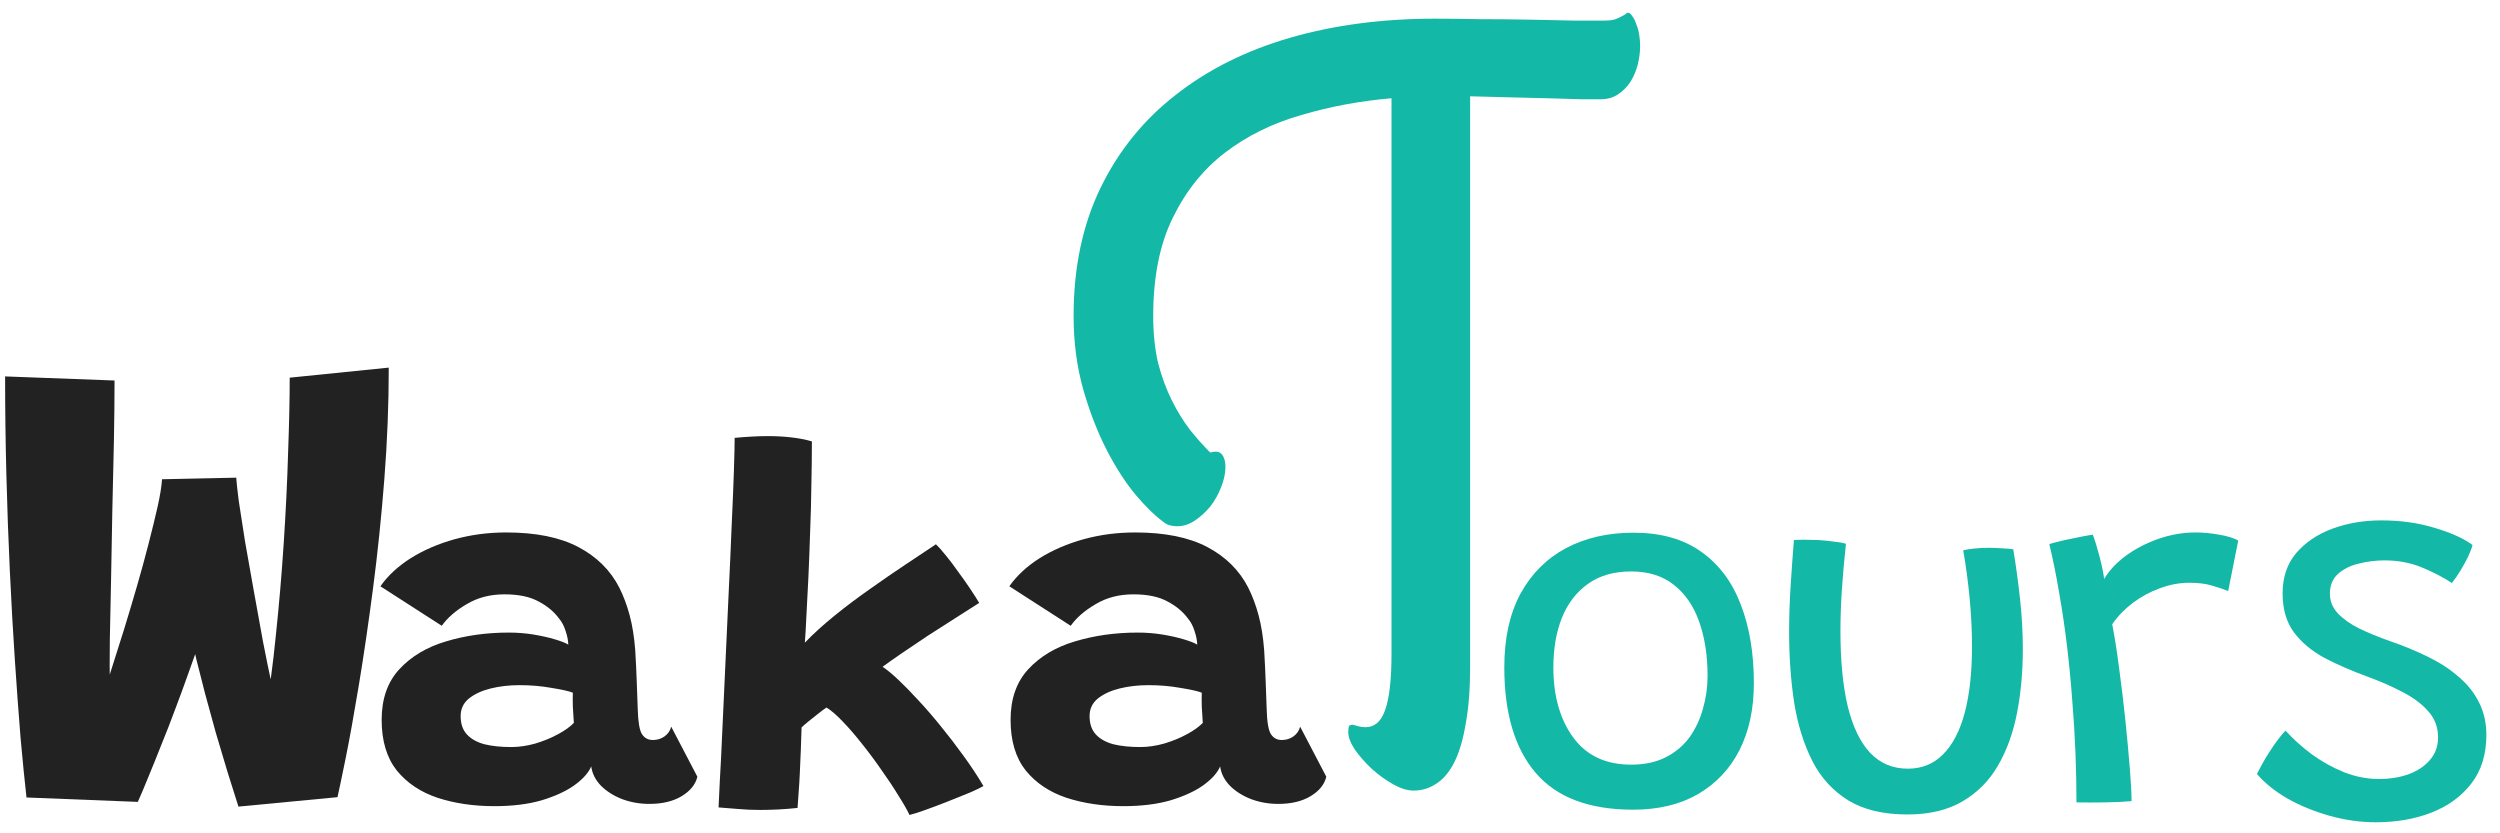 <svg width="159" height="53" viewBox="0 0 159 53" fill="none" xmlns="http://www.w3.org/2000/svg">
<g style="mix-blend-mode:screen">
<path d="M15.165 51.3C14.952 50.633 14.718 49.893 14.465 49.08C14.225 48.267 13.978 47.44 13.725 46.6C13.485 45.747 13.258 44.92 13.045 44.12C12.845 43.32 12.658 42.587 12.485 41.92C12.325 41.253 12.212 40.7 12.145 40.26L12.905 40.16C12.852 40.347 12.738 40.687 12.565 41.18C12.392 41.66 12.185 42.24 11.945 42.92C11.705 43.6 11.438 44.327 11.145 45.1C10.865 45.86 10.572 46.613 10.265 47.36C9.972 48.107 9.692 48.8 9.425 49.44C9.172 50.067 8.952 50.587 8.765 51L1.685 50.72C1.565 49.653 1.438 48.38 1.305 46.9C1.185 45.407 1.065 43.767 0.945 41.98C0.825 40.18 0.718 38.287 0.625 36.3C0.532 34.313 0.458 32.273 0.405 30.18C0.352 28.087 0.325 26.007 0.325 23.94L7.285 24.2C7.285 25.333 7.272 26.613 7.245 28.04C7.218 29.453 7.185 30.913 7.145 32.42C7.118 33.913 7.092 35.373 7.065 36.8C7.038 38.227 7.012 39.527 6.985 40.7C6.972 41.873 6.972 42.84 6.985 43.6L6.625 43.96C6.772 43.56 6.952 43.013 7.165 42.32C7.392 41.613 7.638 40.833 7.905 39.98C8.172 39.113 8.438 38.22 8.705 37.3C8.972 36.38 9.218 35.48 9.445 34.6C9.672 33.72 9.865 32.927 10.025 32.22C10.185 31.5 10.278 30.92 10.305 30.48L15.025 30.38C15.038 30.633 15.092 31.127 15.185 31.86C15.292 32.58 15.425 33.44 15.585 34.44C15.758 35.44 15.945 36.493 16.145 37.6C16.345 38.693 16.538 39.76 16.725 40.8C16.925 41.827 17.112 42.74 17.285 43.54C17.472 44.327 17.632 44.893 17.765 45.24L16.885 45.3C17.138 43.913 17.358 42.28 17.545 40.4C17.745 38.52 17.912 36.567 18.045 34.54C18.178 32.513 18.272 30.58 18.325 28.74C18.392 26.887 18.425 25.313 18.425 24.02L24.725 23.38C24.725 25.7 24.632 28.06 24.445 30.46C24.258 32.86 24.018 35.18 23.725 37.42C23.432 39.66 23.132 41.707 22.825 43.56C22.518 45.413 22.238 46.967 21.985 48.22C21.732 49.46 21.558 50.287 21.465 50.7L15.165 51.3Z" fill="#222222"/>
</g>
<g style="mix-blend-mode:screen">
<path d="M93.5 42.406C93.5 43.823 93.406 45.031 93.219 46.031C93.052 47.031 92.812 47.844 92.5 48.469C92.188 49.094 91.802 49.552 91.344 49.844C90.906 50.135 90.427 50.281 89.906 50.281C89.51 50.281 89.073 50.146 88.594 49.875C88.115 49.604 87.656 49.271 87.219 48.875C86.802 48.479 86.448 48.073 86.156 47.656C85.885 47.24 85.75 46.875 85.75 46.562C85.75 46.354 85.771 46.219 85.812 46.156C85.875 46.115 85.948 46.094 86.031 46.094C86.135 46.115 86.25 46.146 86.375 46.188C86.521 46.229 86.677 46.25 86.844 46.25C87.427 46.25 87.844 45.885 88.094 45.156C88.365 44.406 88.5 43.219 88.5 41.594V6.25C86.521 6.417 84.615 6.771 82.781 7.312C80.948 7.833 79.333 8.625 77.938 9.688C76.542 10.75 75.427 12.135 74.594 13.844C73.76 15.531 73.344 17.615 73.344 20.094C73.344 21.198 73.448 22.198 73.656 23.094C73.885 23.969 74.177 24.76 74.531 25.469C74.885 26.177 75.271 26.802 75.688 27.344C76.125 27.885 76.552 28.365 76.969 28.781C77.323 28.677 77.573 28.719 77.719 28.906C77.865 29.094 77.938 29.354 77.938 29.688C77.938 30.104 77.844 30.542 77.656 31C77.49 31.438 77.26 31.844 76.969 32.219C76.677 32.573 76.344 32.875 75.969 33.125C75.615 33.354 75.25 33.469 74.875 33.469C74.708 33.469 74.542 33.448 74.375 33.406C74.229 33.365 74.073 33.271 73.906 33.125C73.448 32.792 72.896 32.25 72.25 31.5C71.604 30.729 70.99 29.781 70.406 28.656C69.823 27.531 69.323 26.25 68.906 24.812C68.49 23.354 68.281 21.781 68.281 20.094C68.281 17.01 68.854 14.292 70 11.938C71.146 9.583 72.74 7.615 74.781 6.031C76.823 4.427 79.24 3.219 82.031 2.406C84.844 1.594 87.917 1.188 91.25 1.188C92.021 1.188 92.948 1.198 94.031 1.219C95.135 1.219 96.229 1.229 97.312 1.25C98.396 1.271 99.365 1.292 100.219 1.312C101.094 1.312 101.688 1.312 102 1.312C102.271 1.312 102.49 1.292 102.656 1.25C102.844 1.188 102.99 1.125 103.094 1.062C103.219 1 103.312 0.948 103.375 0.906C103.438 0.844 103.49 0.812 103.531 0.812C103.635 0.812 103.729 0.885 103.812 1.031C103.917 1.156 104 1.323 104.062 1.531C104.146 1.719 104.208 1.938 104.25 2.188C104.292 2.438 104.312 2.688 104.312 2.938C104.312 3.312 104.26 3.708 104.156 4.125C104.052 4.521 103.896 4.885 103.688 5.219C103.479 5.531 103.219 5.792 102.906 6C102.594 6.208 102.229 6.312 101.812 6.312C101.583 6.312 101.156 6.312 100.531 6.312C99.927 6.292 99.229 6.271 98.438 6.25C97.646 6.229 96.812 6.208 95.938 6.188C95.062 6.167 94.25 6.146 93.5 6.125V42.406Z" fill="#14B8A6"/>
</g>
<g style="mix-blend-mode:screen">
<path d="M103.866 51.496C101.071 51.496 99.007 50.717 97.674 49.16C96.341 47.603 95.674 45.363 95.674 42.44C95.674 40.595 96.015 39.037 96.698 37.768C97.391 36.499 98.351 35.533 99.578 34.872C100.815 34.211 102.255 33.88 103.898 33.88C105.637 33.88 107.071 34.285 108.202 35.096C109.333 35.896 110.17 37.016 110.714 38.456C111.269 39.885 111.546 41.549 111.546 43.448C111.546 45.08 111.242 46.499 110.634 47.704C110.026 48.899 109.146 49.832 107.994 50.504C106.853 51.165 105.477 51.496 103.866 51.496ZM103.738 48.632C104.602 48.632 105.343 48.472 105.962 48.152C106.581 47.832 107.082 47.405 107.466 46.872C107.85 46.328 108.133 45.72 108.314 45.048C108.506 44.376 108.602 43.688 108.602 42.984C108.602 41.704 108.426 40.563 108.074 39.56C107.722 38.557 107.189 37.773 106.474 37.208C105.759 36.632 104.847 36.344 103.738 36.344C102.65 36.344 101.738 36.605 101.002 37.128C100.266 37.651 99.711 38.371 99.338 39.288C98.975 40.205 98.794 41.256 98.794 42.44C98.794 44.264 99.215 45.752 100.058 46.904C100.901 48.056 102.127 48.632 103.738 48.632Z" fill="#14B8A6"/>
</g>
<g style="mix-blend-mode:screen">
<path d="M124.86 35C125.02 34.957 125.25 34.92 125.548 34.888C125.858 34.856 126.167 34.84 126.476 34.84C126.732 34.84 127.01 34.851 127.308 34.872C127.618 34.883 127.863 34.904 128.044 34.936C128.215 35.971 128.359 37.027 128.476 38.104C128.594 39.181 128.652 40.243 128.652 41.288C128.652 42.717 128.53 44.067 128.284 45.336C128.039 46.605 127.634 47.725 127.068 48.696C126.514 49.656 125.762 50.413 124.812 50.968C123.874 51.523 122.706 51.8 121.308 51.8C119.783 51.8 118.53 51.501 117.548 50.904C116.567 50.296 115.804 49.459 115.26 48.392C114.716 47.315 114.332 46.077 114.108 44.68C113.895 43.283 113.788 41.789 113.788 40.2C113.788 39.229 113.82 38.248 113.884 37.256C113.948 36.264 114.018 35.293 114.092 34.344C114.284 34.333 114.524 34.328 114.812 34.328C115.111 34.328 115.378 34.333 115.612 34.344C115.943 34.365 116.268 34.397 116.588 34.44C116.919 34.472 117.191 34.52 117.404 34.584C117.298 35.544 117.212 36.493 117.148 37.432C117.084 38.371 117.052 39.277 117.052 40.152C117.052 42.029 117.207 43.619 117.516 44.92C117.836 46.221 118.311 47.208 118.94 47.88C119.58 48.552 120.38 48.888 121.34 48.888C122.236 48.888 122.983 48.584 123.58 47.976C124.188 47.368 124.647 46.488 124.956 45.336C125.266 44.173 125.42 42.76 125.42 41.096C125.42 40.147 125.372 39.155 125.276 38.12C125.18 37.075 125.042 36.035 124.86 35Z" fill="#14B8A6"/>
</g>
<g style="mix-blend-mode:screen">
<path d="M133.824 36.824C134.144 36.28 134.608 35.784 135.216 35.336C135.834 34.888 136.528 34.531 137.296 34.264C138.074 33.997 138.853 33.864 139.632 33.864C140.133 33.864 140.64 33.912 141.152 34.008C141.664 34.093 142.064 34.216 142.352 34.376L141.712 37.592C141.456 37.485 141.125 37.373 140.72 37.256C140.325 37.128 139.834 37.064 139.248 37.064C138.618 37.064 137.989 37.181 137.36 37.416C136.741 37.64 136.17 37.949 135.648 38.344C135.125 38.739 134.688 39.192 134.336 39.704C134.485 40.451 134.629 41.363 134.768 42.44C134.917 43.517 135.05 44.621 135.168 45.752C135.285 46.883 135.381 47.917 135.456 48.856C135.53 49.784 135.568 50.483 135.568 50.952C135.109 50.995 134.549 51.021 133.888 51.032C133.226 51.043 132.618 51.043 132.064 51.032C132.064 50.04 132.042 48.995 132 47.896C131.957 46.787 131.888 45.656 131.792 44.504C131.706 43.341 131.594 42.184 131.456 41.032C131.317 39.88 131.152 38.765 130.96 37.688C130.778 36.6 130.57 35.571 130.336 34.6C130.624 34.515 130.96 34.429 131.344 34.344C131.738 34.259 132.101 34.184 132.432 34.12C132.762 34.056 132.986 34.019 133.104 34.008C133.242 34.371 133.386 34.84 133.536 35.416C133.685 35.992 133.781 36.461 133.824 36.824Z" fill="#14B8A6"/>
</g>
<g style="mix-blend-mode:screen">
<path d="M151.109 52.296C150.117 52.296 149.13 52.157 148.149 51.88C147.168 51.603 146.272 51.235 145.461 50.776C144.661 50.307 144.021 49.789 143.541 49.224C143.616 49.075 143.722 48.872 143.861 48.616C144 48.36 144.16 48.093 144.341 47.816C144.522 47.528 144.704 47.267 144.885 47.032C145.066 46.787 145.226 46.6 145.365 46.472C145.824 46.984 146.373 47.48 147.013 47.96C147.653 48.429 148.341 48.813 149.077 49.112C149.813 49.4 150.549 49.544 151.285 49.544C151.989 49.544 152.624 49.443 153.189 49.24C153.765 49.027 154.218 48.723 154.549 48.328C154.89 47.933 155.061 47.459 155.061 46.904C155.061 46.264 154.858 45.715 154.453 45.256C154.048 44.787 153.504 44.376 152.821 44.024C152.138 43.661 151.386 43.331 150.565 43.032C149.573 42.669 148.666 42.275 147.845 41.848C147.034 41.411 146.384 40.867 145.893 40.216C145.413 39.565 145.173 38.739 145.173 37.736C145.173 36.712 145.461 35.859 146.037 35.176C146.624 34.493 147.392 33.976 148.341 33.624C149.301 33.272 150.336 33.096 151.445 33.096C152.682 33.096 153.818 33.256 154.853 33.576C155.898 33.885 156.698 34.248 157.253 34.664C157.21 34.845 157.12 35.085 156.981 35.384C156.842 35.672 156.682 35.965 156.501 36.264C156.32 36.563 156.133 36.835 155.941 37.08C155.429 36.739 154.805 36.413 154.069 36.104C153.333 35.795 152.533 35.64 151.669 35.64C151.093 35.64 150.538 35.709 150.005 35.848C149.472 35.976 149.034 36.195 148.693 36.504C148.352 36.813 148.181 37.235 148.181 37.768C148.181 38.227 148.346 38.637 148.677 39C149.018 39.363 149.477 39.688 150.053 39.976C150.629 40.253 151.28 40.52 152.005 40.776C152.88 41.075 153.69 41.411 154.437 41.784C155.184 42.147 155.829 42.568 156.373 43.048C156.928 43.517 157.36 44.061 157.669 44.68C157.978 45.288 158.133 45.976 158.133 46.744C158.133 47.971 157.818 48.995 157.189 49.816C156.56 50.637 155.717 51.256 154.661 51.672C153.605 52.088 152.421 52.296 151.109 52.296Z" fill="#14B8A6"/>
</g>
<g style="mix-blend-mode:screen">
<path d="M31.441 51.272C30.129 51.272 28.929 51.096 27.841 50.744C26.753 50.381 25.884 49.8 25.233 49C24.593 48.189 24.273 47.117 24.273 45.784C24.273 44.451 24.647 43.379 25.393 42.568C26.151 41.747 27.143 41.155 28.369 40.792C29.607 40.419 30.935 40.232 32.353 40.232C32.908 40.232 33.441 40.275 33.953 40.36C34.465 40.445 34.913 40.547 35.297 40.664C35.692 40.781 35.975 40.893 36.145 41C36.135 40.723 36.076 40.429 35.969 40.12C35.873 39.811 35.735 39.549 35.553 39.336C35.233 38.899 34.796 38.536 34.241 38.248C33.697 37.949 32.977 37.8 32.081 37.8C31.175 37.8 30.375 38.008 29.681 38.424C28.988 38.829 28.46 39.288 28.097 39.8L24.193 37.288C24.673 36.605 25.319 36.008 26.129 35.496C26.951 34.984 27.879 34.584 28.913 34.296C29.959 34.008 31.052 33.864 32.193 33.864C34.081 33.864 35.612 34.173 36.785 34.792C37.959 35.411 38.828 36.275 39.393 37.384C39.66 37.917 39.879 38.504 40.049 39.144C40.22 39.784 40.337 40.52 40.401 41.352C40.444 42.067 40.476 42.733 40.497 43.352C40.519 43.971 40.54 44.557 40.561 45.112C40.583 45.923 40.673 46.451 40.833 46.696C40.993 46.941 41.223 47.064 41.521 47.064C41.799 47.064 42.044 46.989 42.257 46.84C42.481 46.68 42.625 46.472 42.689 46.216L44.353 49.4C44.236 49.891 43.905 50.301 43.361 50.632C42.817 50.963 42.129 51.128 41.297 51.128C40.689 51.128 40.113 51.027 39.569 50.824C39.025 50.611 38.577 50.328 38.225 49.976C37.873 49.613 37.665 49.203 37.601 48.744C37.431 49.149 37.073 49.549 36.529 49.944C35.985 50.328 35.287 50.648 34.433 50.904C33.58 51.149 32.583 51.272 31.441 51.272ZM32.513 47.512C33.015 47.512 33.527 47.437 34.049 47.288C34.583 47.128 35.063 46.931 35.489 46.696C35.927 46.461 36.263 46.221 36.497 45.976C36.476 45.645 36.455 45.304 36.433 44.952C36.423 44.6 36.423 44.301 36.433 44.056C36.199 43.96 35.751 43.859 35.089 43.752C34.439 43.635 33.756 43.576 33.041 43.576C32.391 43.576 31.783 43.645 31.217 43.784C30.652 43.923 30.188 44.136 29.825 44.424C29.473 44.712 29.297 45.085 29.297 45.544C29.297 46.035 29.431 46.424 29.697 46.712C29.964 47 30.337 47.208 30.817 47.336C31.297 47.453 31.863 47.512 32.513 47.512Z" fill="#222222"/>
</g>
<g style="mix-blend-mode:screen">
<path d="M71.441 51.272C70.129 51.272 68.929 51.096 67.841 50.744C66.753 50.381 65.884 49.8 65.233 49C64.593 48.189 64.273 47.117 64.273 45.784C64.273 44.451 64.647 43.379 65.393 42.568C66.151 41.747 67.143 41.155 68.369 40.792C69.607 40.419 70.935 40.232 72.353 40.232C72.908 40.232 73.441 40.275 73.953 40.36C74.465 40.445 74.913 40.547 75.297 40.664C75.692 40.781 75.975 40.893 76.145 41C76.135 40.723 76.076 40.429 75.969 40.12C75.873 39.811 75.735 39.549 75.553 39.336C75.233 38.899 74.796 38.536 74.241 38.248C73.697 37.949 72.977 37.8 72.081 37.8C71.175 37.8 70.375 38.008 69.681 38.424C68.988 38.829 68.46 39.288 68.097 39.8L64.193 37.288C64.673 36.605 65.319 36.008 66.129 35.496C66.951 34.984 67.879 34.584 68.913 34.296C69.959 34.008 71.052 33.864 72.193 33.864C74.081 33.864 75.612 34.173 76.785 34.792C77.959 35.411 78.828 36.275 79.393 37.384C79.66 37.917 79.879 38.504 80.049 39.144C80.22 39.784 80.337 40.52 80.401 41.352C80.444 42.067 80.476 42.733 80.497 43.352C80.519 43.971 80.54 44.557 80.561 45.112C80.583 45.923 80.673 46.451 80.833 46.696C80.993 46.941 81.223 47.064 81.521 47.064C81.799 47.064 82.044 46.989 82.257 46.84C82.481 46.68 82.625 46.472 82.689 46.216L84.353 49.4C84.236 49.891 83.905 50.301 83.361 50.632C82.817 50.963 82.129 51.128 81.297 51.128C80.689 51.128 80.113 51.027 79.569 50.824C79.025 50.611 78.577 50.328 78.225 49.976C77.873 49.613 77.665 49.203 77.601 48.744C77.431 49.149 77.073 49.549 76.529 49.944C75.985 50.328 75.287 50.648 74.433 50.904C73.58 51.149 72.583 51.272 71.441 51.272ZM72.513 47.512C73.015 47.512 73.527 47.437 74.049 47.288C74.583 47.128 75.063 46.931 75.489 46.696C75.927 46.461 76.263 46.221 76.497 45.976C76.476 45.645 76.455 45.304 76.433 44.952C76.423 44.6 76.423 44.301 76.433 44.056C76.199 43.96 75.751 43.859 75.089 43.752C74.439 43.635 73.756 43.576 73.041 43.576C72.391 43.576 71.783 43.645 71.217 43.784C70.652 43.923 70.188 44.136 69.825 44.424C69.473 44.712 69.297 45.085 69.297 45.544C69.297 46.035 69.431 46.424 69.697 46.712C69.964 47 70.337 47.208 70.817 47.336C71.297 47.453 71.863 47.512 72.513 47.512Z" fill="#222222"/>
</g>
<g style="mix-blend-mode:screen">
<path d="M57.844 51.832C57.695 51.512 57.46 51.101 57.14 50.6C56.831 50.088 56.473 49.549 56.068 48.984C55.673 48.408 55.257 47.848 54.82 47.304C54.393 46.76 53.983 46.285 53.588 45.88C53.193 45.464 52.852 45.171 52.564 45C52.415 45.096 52.228 45.235 52.004 45.416C51.78 45.587 51.572 45.752 51.38 45.912C51.188 46.072 51.055 46.189 50.98 46.264C50.969 46.723 50.953 47.203 50.932 47.704C50.911 48.205 50.889 48.696 50.868 49.176C50.847 49.645 50.82 50.077 50.788 50.472C50.767 50.856 50.745 51.16 50.724 51.384C50.329 51.427 49.935 51.459 49.54 51.48C49.145 51.501 48.751 51.512 48.356 51.512C47.844 51.512 47.359 51.491 46.9 51.448C46.441 51.416 46.041 51.384 45.7 51.352C45.711 51.096 45.737 50.536 45.78 49.672C45.833 48.797 45.887 47.725 45.94 46.456C46.004 45.176 46.068 43.789 46.132 42.296C46.207 40.792 46.276 39.283 46.34 37.768C46.415 36.243 46.479 34.808 46.532 33.464C46.596 32.109 46.644 30.941 46.676 29.96C46.708 28.968 46.724 28.264 46.724 27.848C47.065 27.816 47.417 27.789 47.78 27.768C48.143 27.747 48.5 27.736 48.852 27.736C49.353 27.736 49.839 27.763 50.308 27.816C50.788 27.869 51.231 27.955 51.636 28.072C51.636 28.904 51.625 29.816 51.604 30.808C51.593 31.8 51.567 32.808 51.524 33.832C51.492 34.856 51.455 35.832 51.412 36.76C51.369 37.688 51.327 38.515 51.284 39.24C51.252 39.955 51.22 40.499 51.188 40.872C51.732 40.307 52.367 39.731 53.092 39.144C53.817 38.557 54.569 37.992 55.348 37.448C56.127 36.893 56.879 36.376 57.604 35.896C58.34 35.405 58.98 34.979 59.524 34.616C59.695 34.776 59.908 35.016 60.164 35.336C60.42 35.645 60.681 35.992 60.948 36.376C61.225 36.749 61.481 37.112 61.716 37.464C61.951 37.816 62.137 38.109 62.276 38.344C61.849 38.611 61.348 38.931 60.772 39.304C60.196 39.667 59.604 40.045 58.996 40.44C58.399 40.835 57.844 41.208 57.332 41.56C56.82 41.912 56.42 42.195 56.132 42.408C56.409 42.589 56.745 42.867 57.14 43.24C57.535 43.613 57.961 44.051 58.42 44.552C58.889 45.053 59.364 45.603 59.844 46.2C60.324 46.787 60.799 47.405 61.268 48.056C61.737 48.696 62.164 49.341 62.548 49.992C62.388 50.088 62.1 50.227 61.684 50.408C61.268 50.579 60.804 50.765 60.292 50.968C59.78 51.171 59.3 51.352 58.852 51.512C58.404 51.672 58.068 51.779 57.844 51.832Z" fill="#222222"/>
</g>
</svg>
